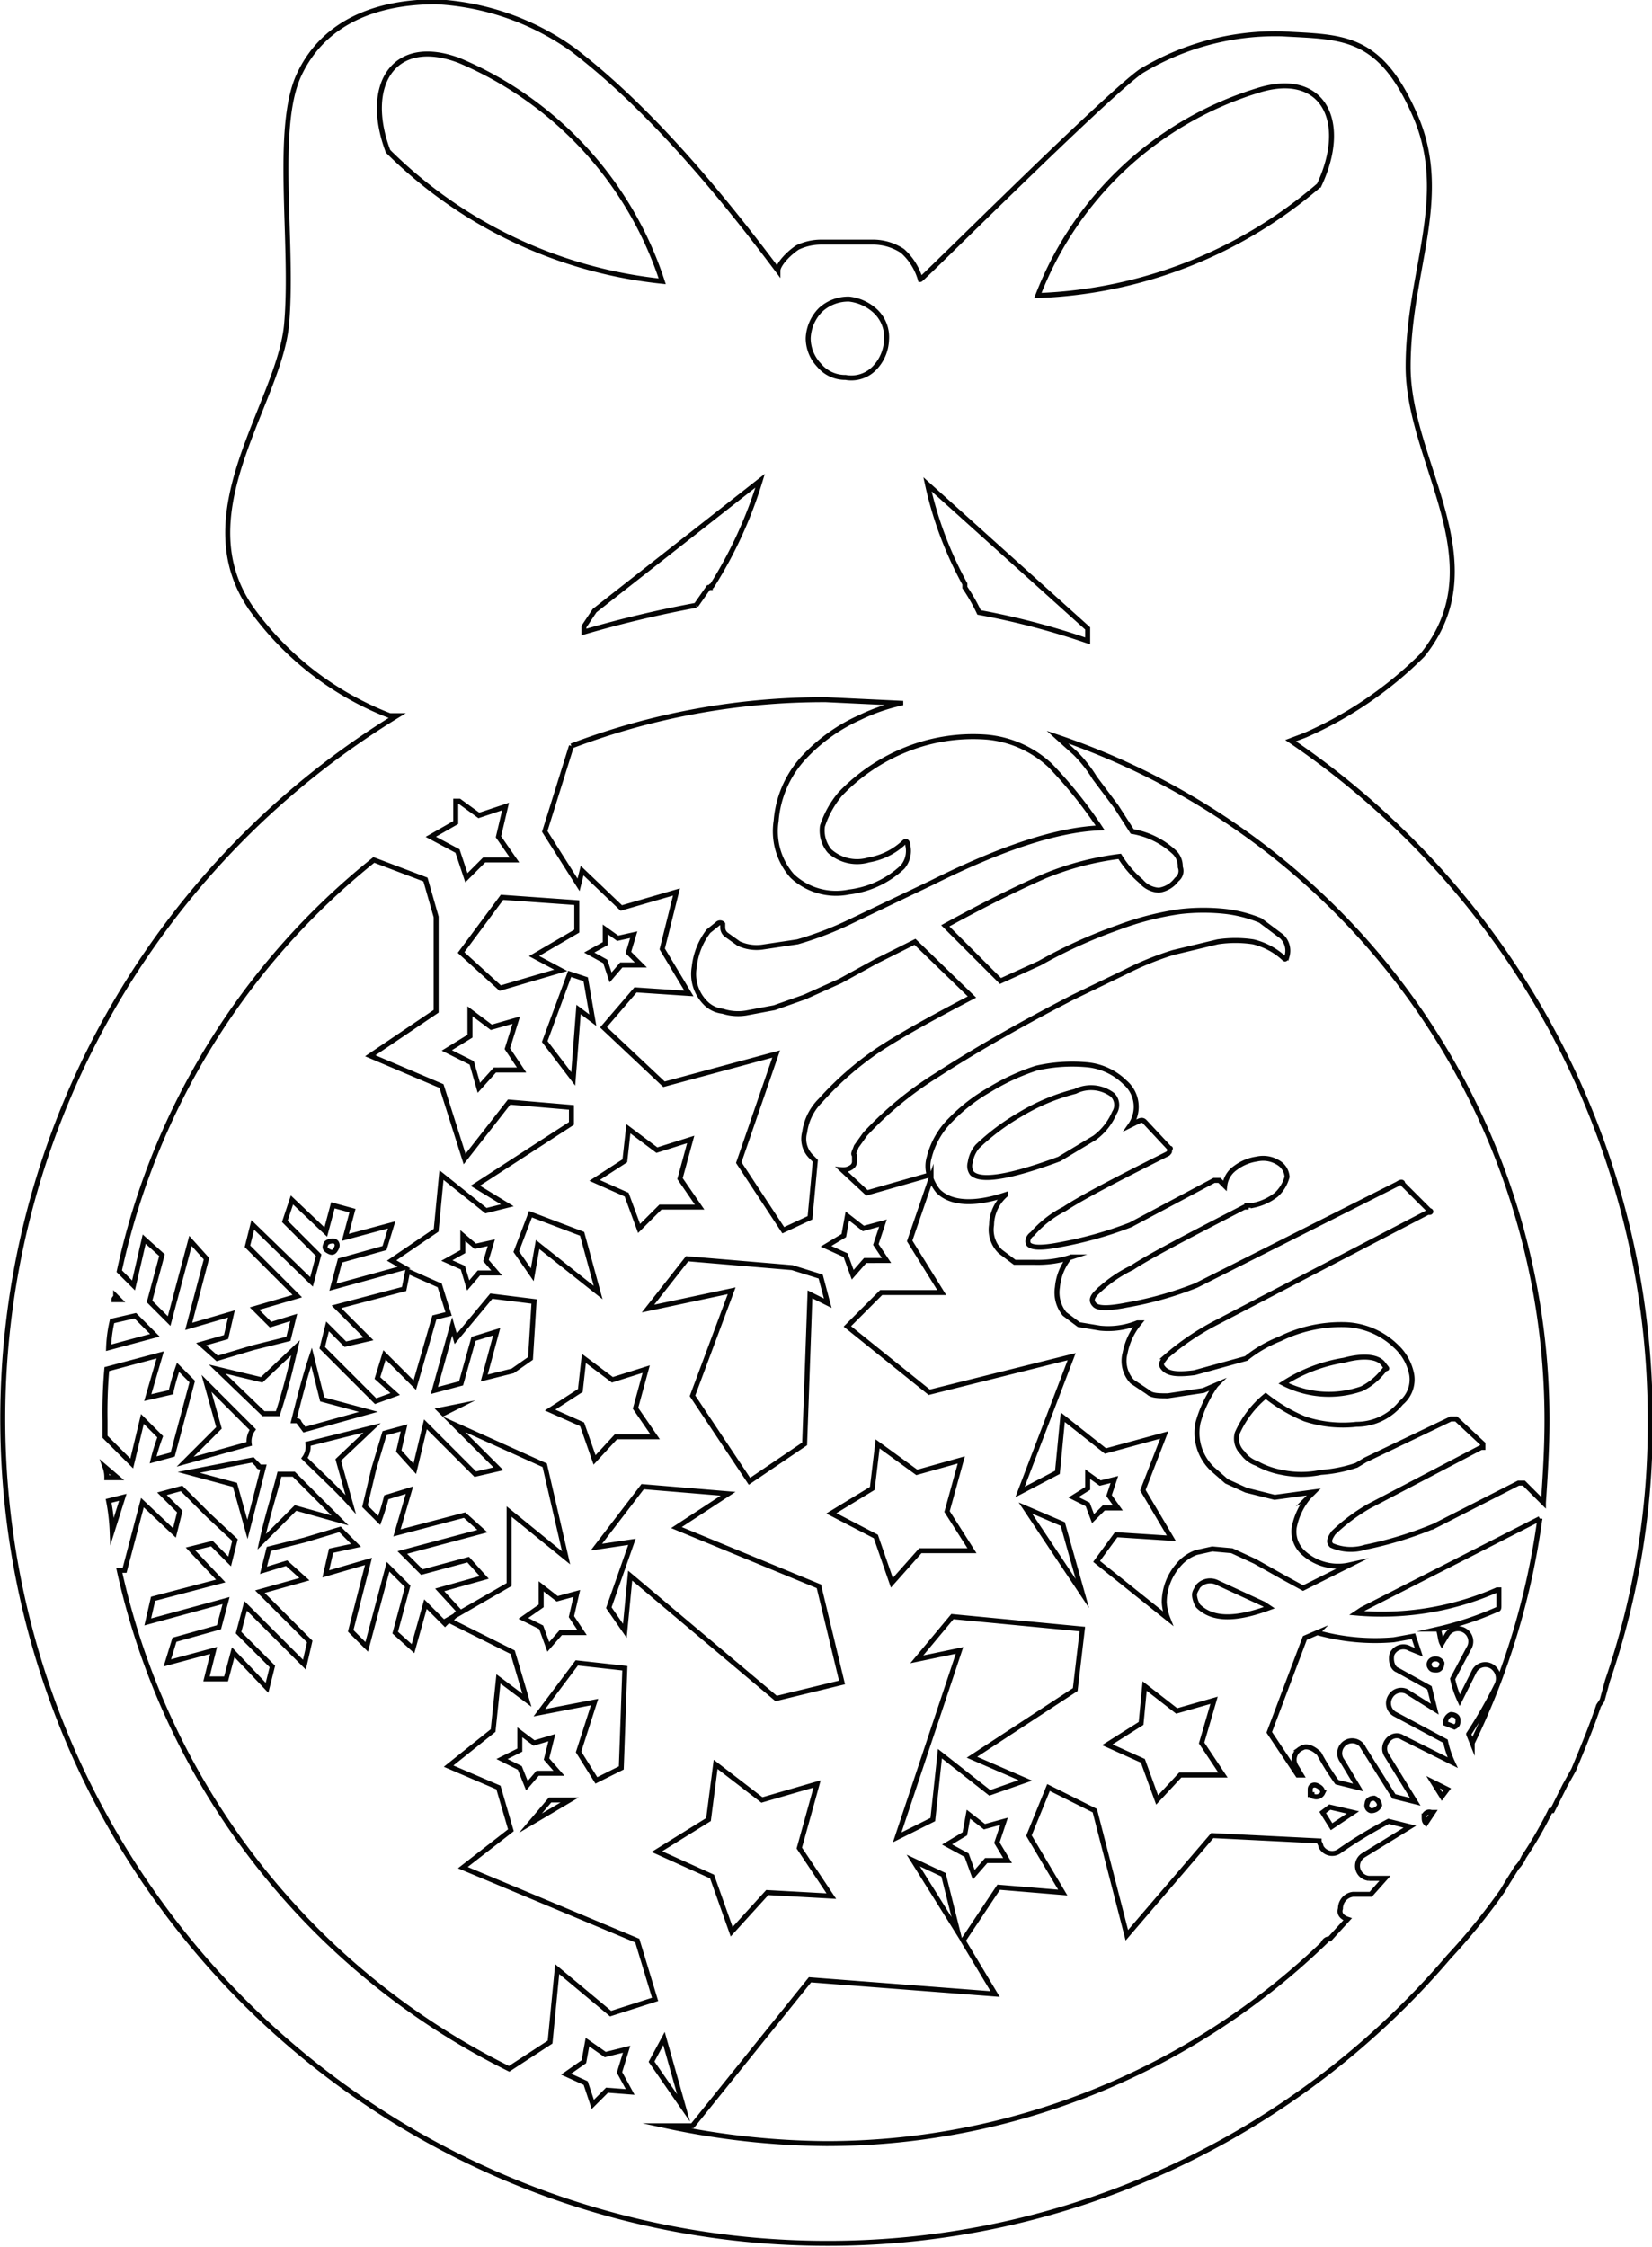 <svg xmlns="http://www.w3.org/2000/svg" viewBox="0 0 92.8 126.2"><defs><style>.a{fill:none;stroke:#000001;stroke-miterlimit:10;stroke-width:0.28px;fill-rule:evenodd;opacity:0.98;}</style></defs><title>Hailey</title><path class="a" d="M72.5,41.6l.8-.3h0a21.5,21.5,0,0,0,6.6-4.5c4.2-5.2-.8-10.8-.8-16.2s2.4-9.5.4-14.1S75.4,2.1,72,1.9A14.6,14.6,0,0,0,64.1,4c-2,1.4-12.3,11.7-12.4,11.7a3.4,3.4,0,0,0-1-1.6,3,3,0,0,0-1.6-.5h-3a3.1,3.1,0,0,0-1.3.3c-.6.4-1.1,1-1.1,1.3-3.3-4.4-7.2-9.1-11.5-12.4A14.5,14.5,0,0,0,24.5.1c-3.3,0-6.3,1.1-7.7,4.1s-.3,9.5-.7,14-5.8,10.7-1.9,16.1a17.2,17.2,0,0,0,7.7,5.9h.4a46.3,46.3,0,0,0,24.1,85.8,45.8,45.8,0,0,0,35-16.1,34.7,34.7,0,0,0,3-3.7l.3-.5h0l.5-.8a2.1,2.1,0,0,0,.4-.6,22,22,0,0,0,1.5-2.6h.1l.7-1.4.5-.9c.5-1.2,1-2.4,1.4-3.6l.2-.3.3-1.1a44.3,44.3,0,0,0,2.4-14.6A46.1,46.1,0,0,0,72.5,41.6ZM70.6,5.1c3.7-1.2,5.2,1.7,3.5,5.3a25.6,25.6,0,0,1-15.8,6.2A19.3,19.3,0,0,1,70.6,5.1ZM61.1,35.3V36a42.1,42.1,0,0,0-6.1-1.6,10,10,0,0,0-.8-1.4v-.2a20.9,20.9,0,0,1-2.1-5.6Zm-15-17.9a2.3,2.3,0,0,1,1.6-.6,2.6,2.6,0,0,1,1.5.7,2,2,0,0,1,.6,1.6,2.4,2.4,0,0,1-.7,1.6,1.8,1.8,0,0,1-1.6.5,1.9,1.9,0,0,1-1.5-.7,2.2,2.2,0,0,1-.6-1.5A2.4,2.4,0,0,1,46.1,17.4Zm.3,21.9,4.2.2a10.5,10.5,0,0,0-2.3.8,9.7,9.7,0,0,0-3.1,2.2,5.9,5.9,0,0,0-1.6,3.6,3.8,3.8,0,0,0,.9,3.1,3.6,3.6,0,0,0,3.2.9,5.3,5.3,0,0,0,3-1.4,1.4,1.4,0,0,0,.3-1.2c0-.2-.1-.3-.2-.2a3.8,3.8,0,0,1-2,1,2.3,2.3,0,0,1-2.2-.5,1.8,1.8,0,0,1-.4-1.4,5.4,5.4,0,0,1,1-1.8,10.5,10.5,0,0,1,3.7-2.5,10.1,10.1,0,0,1,4.5-.7A6,6,0,0,1,59,43a24.8,24.8,0,0,1,2.8,3.5c-2.5.1-5.7,1.2-9.5,3.1l-4.4,2.1a18.8,18.8,0,0,1-3.1,1.2l-2,.3a2.4,2.4,0,0,1-1.3-.2l-.7-.5a.5.5,0,0,1-.2-.4v-.2a.2.2,0,0,0-.3,0l-.5.4a4,4,0,0,0-.8,2,2.3,2.3,0,0,0,.6,2,1.6,1.6,0,0,0,1,.5,2.8,2.8,0,0,0,1.3.1l1.6-.3,1.7-.6,2-.9,2-1.1,2.2-1.1L54.6,56c-2.3,1.2-4.1,2.2-5.3,3a17.8,17.8,0,0,0-3.2,2.8,3.1,3.1,0,0,0-.9,1.8,1.4,1.4,0,0,0,.4,1.4l.2.2-.3,3.2-1.5.7-2.5-3.8,2.1-6.1-6.3,1.7-3.4-3.2,1.8-2.1,3,.2-1.5-2.5.8-3.2-3.1.9-2.2-2.1-.2.8-1.9-3,1.5-4.8A39.9,39.9,0,0,1,46.4,39.3Zm3.4,31.5H48.6l-.7.8-.4-1.1L46.4,70l1-.6.2-1.1.9.7,1.1-.3-.4,1.2Zm1.3-1.1,1.2-3.5a2.5,2.5,0,0,0,.4.7c.7.7,2,.8,3.8.2h0a2.3,2.3,0,0,0-.8,1.7,1.7,1.7,0,0,0,.5,1.5l.8.6h1.1a6.1,6.1,0,0,0,2.1-.3h-.1a3.1,3.1,0,0,0-.7,1.7,1.9,1.9,0,0,0,.4,1.5l.8.6,1.2.2a4.4,4.4,0,0,0,2.1-.3H64a3.8,3.8,0,0,0-.8,1.7,1.7,1.7,0,0,0,.4,1.6l.9.6c.2.2.6.2,1.1.2l2-.3.7-.3a6.7,6.7,0,0,0-1,2.1,2.8,2.8,0,0,0,.8,2.6l.8.7,1.1.5,1.6.4,2.2-.3-.3.3a3.8,3.8,0,0,0-.8,1.7,1.6,1.6,0,0,0,.5,1.4,2.9,2.9,0,0,0,2.6.7l-1,.5-1.6.8-1.1-.6-1.6-.9-1.3-.6L68.1,87l-.9.2a2.3,2.3,0,0,0-1,.7,3.2,3.2,0,0,0-.8,2.1,2.9,2.9,0,0,0,.2.9l-4-3.2,1.1-1.5,3.1.2-1.6-2.7,1.2-3.1-3.3.9-2.4-1.9-.3,3.1-2.1,1.1,2.9-7.6-8,2-4.6-3.7,1.9-1.9h3.4Zm3.4-4.4a1.8,1.8,0,0,1,.4-.9,12.5,12.5,0,0,1,2.4-1.8,11.4,11.4,0,0,1,3.1-1.3,2,2,0,0,1,2.1.2.8.8,0,0,1,.1,1,3.4,3.4,0,0,1-1.1,1.4l-2,1.2c-2.7,1-4.4,1.3-4.9.8A.7.7,0,0,1,54.5,65.3ZM68.7,99.7H66.3L65,101.1l-.8-2.2-2-.9,1.9-1.2.2-2.1,1.8,1.4,2.1-.6-.7,2.4Zm-1.4-9.5a1.4,1.4,0,0,1-.2-.6c0-.2.1-.3.2-.5a.9.9,0,0,1,1.1-.2L71,90.1l.3.2C69.4,91,68.1,91,67.3,90.2ZM57.6,100l-2,.7-2.8-2.2-.4,3.7-2,1,3.5-10.5-2.4.5,2-2.4,7.3.7-.4,3.4-5.8,3.8Zm-4.4,3.6,1-.6.2-1.1.9.7,1.1-.3-.4,1.2.6,1H55.4l-.7.8-.4-1.1Zm.6,4.9-2.5-4,1.7.8Zm-7.1-2-3.6-.2-2,2.2L40,105.4,36.9,104l2.9-1.8.4-3.1,2.6,2,3.1-.9-1,3.6ZM43.6,95.4l-8.2-6.9-.3,3.1-.9-1.3,1.3-3.7-2,.3,2.6-3.4,4.8.4L38,85.8l8,3.3,1.3,5.4Zm-13.3.8,2.1-2.8,2.7.3-.2,5.6-1.4.7-1-1.6.9-2.8Zm-5.6-6.9,2.5-.7-.9-1-2.6.7-1.1-1.1L27.1,86l-1-.9-3.8,1,.7-2.4-1.3.4a12.8,12.8,0,0,1-.4,1.3l-.8-.8.5-2.1.6-2,1.1-.3-.3,1.3.9,1,.6-2.5,2.8,2.8,1.3-.3L25.5,80l5.1,2.3,1.2,5.2-3.2-2.6V89l-3.3,1.9h.1l.4-.4Zm-5-4.8c-.8-.9-1.7-1.7-2.6-2.6a1.1,1.1,0,0,0,.2-.8l3.6-.9L19,82Zm-8.1-6.8,2.6,2.6a1.1,1.1,0,0,0-.2.8l-3.6,1,1.9-1.9Zm6.8-3.2,1,1,1.3-.3-1.8-1.8,3.8-1,.2-1,1.8.8.5,1.6-.8.2-1.1,3.8-1.7-1.7-.4,1.3,1,.9-1.1.4-1.5-1.5-1.5-1.5Zm-.1-4.6c0-.1.2-.2.4-.2s.3.2.2.4-.2.3-.4.2S18.2,70.1,18.3,69.9Zm9.6,1.6h-1l-.6.7-.3-1-.9-.4.9-.5v-.9l.7.6.9-.2-.3,1Zm1-23.2H27.2l-1,1-.5-1.5L24.2,47l1.4-.8V45h.2l1.1.8,1.5-.5L28,47Zm-2.5,9.9V56.8l1.2.9,1.4-.4-.5,1.6.8,1.2H27.8l-.9,1-.4-1.4L25.1,59Zm1.7-2.7-2.2-2,2.3-3.1,4.2.3v1.6L30,53.7l1.5.8Zm3.9-.8.9.3.4,2.3-.8-.6-.3,3.9-1.6-2.1Zm4-.5H34.9l-.6.7-.3-.9-.9-.5.9-.5v-.8l.7.5.9-.2-.3,1Zm3.3,13.6H37.1L35.9,69l-.7-1.9-1.8-.8,1.7-1.1.2-1.8,1.6,1.2,1.9-.6-.6,2.2Zm-2.9,5.7,2.2-2.8,5.9.5,1.6.5.4,1.5-1-.5-.3,8.4-3.1,2.1-3.2-4.8,2.2-5.9Zm.4,7.2H34.6l-1.2,1.3L32.7,80l-1.8-.8,1.7-1.1.2-1.8,1.6,1.2,1.9-.6-.6,2.2ZM32.7,69.3l.9,3.3-3.4-2.7h0l-.3,1.7L29,70.3l.8-2.1ZM30,73.1l-.2,3.2-1,.7-1.6.4.7-2.6-1.3.4-.7,2.5-1.5.4,1-3.6.2.7,2-2.4ZM25.7,79l-.8.4-.2-.2Zm-7.6-.4,2.6.7-3.6,1-.3-.4a.1.1,0,0,0-.1-.1h-.2c.3-1.2.6-2.4,1-3.6Zm-2.5.8h-.8l-2.6-2.5,2.5.6,1.9-1.8C16.3,77,16,78.2,15.6,79.4ZM14.2,82l.3.3a.1.1,0,0,0,.1.1h.2l-.9,3.5-.7-2.5-2.6-.7Zm1.5.8h.8l2.6,2.6-2.5-.7-1.9,1.9C15,85.2,15.4,84,15.7,82.8Zm14.7,7.4V89.1l.9.7,1.1-.3-.3,1.3.6.9H31.5l-.7.8-.4-1.1-1-.5Zm1,9.4H30.2l-.6.7-.4-1-1-.5,1-.5v-1l.8.6,1-.3-.3,1.2Zm-.5,1.5H32l-2.2,1.3ZM46.7,85,49,83.6l.3-2.5,2.2,1.6L54,82l-.8,2.9,1.4,2.2H51.7l-1.6,1.8-.9-2.6Zm10.9-.3,2.1.9,1.1,3.9Zm2.7-.6.8-.5v-.8l.7.5.8-.2-.3.9.5.7H62l-.6.6-.3-.8ZM40,32.9h0a.1.1,0,0,0-.1.1h-.1l-.7,1a64.2,64.2,0,0,0-6.3,1.5v-.3l.6-.9L42.7,27A24.3,24.3,0,0,1,40,32.9ZM21.8,8.5c-1.4-3.7.3-6.5,4-5.1A20.3,20.3,0,0,1,37.2,15.8,25.6,25.6,0,0,1,21.8,8.5ZM21,48.3l2.9,1.1.6,2.1v5.3l-3.7,2.5L24.8,61l1.3,4.1,2.5-3.2,3.5.3v.9l-5.4,3.5,1.8,1.1-1.2.3-2.5-2-.3,3.1-2.5,1.7.7.4-4,1.1.4-1.5,2.5-.7.4-1.3-2.6.7.4-1.5-1.1-.3-.4,1.5-1.9-1.8L16,68.6l1.9,1.9L17.5,72l-3.3-3.2L13.9,70l2.8,2.8-2.4.7.9.9,1.3-.4-.3,1.2-2,.5-2,.6-.9-.8,1.4-.4.3-1.3-2.4.7,1-3.8-.9-1L9.5,74.2,8.4,73.1l.7-2.6-1-.9-.6,2.6-.8-.8A40.5,40.5,0,0,1,21,48.3ZM6.5,72.8l.2.2H6.4C6.4,72.9,6.5,72.9,6.5,72.8Zm-.2,1.4,1.3-.3L8.7,75l-2.6.7A7.7,7.7,0,0,1,6.3,74.2Zm-.4,5.6A28.1,28.1,0,0,1,6,76.9l3-.8-.7,2.4,1.3-.3a11.9,11.9,0,0,1,.4-1.4l.8.8L9.7,81.7,8.6,82A11.1,11.1,0,0,1,9,80.7l-1-1-.6,2.5L5.9,80.7Zm0,2.6.7.6H6A1.7,1.7,0,0,0,5.9,82.4Zm.2,1.9.8-.2L6.3,86A11.1,11.1,0,0,0,6.1,84.3Zm24.8,30.4-2.3,1.5a41.1,41.1,0,0,1-21.9-28H7l1-3.8,1.8,1.7.3-1.2-1-1,1.1-.3,1.5,1.5,1.5,1.4-.3,1.2-1-1-1.2.3,1.7,1.8-3.8,1-.3,1.3,4.4-1.2-.4,1.5-2.5.7-.4,1.3,2.6-.7-.4,1.6h1.1l.4-1.5L15,94.8l.3-1.2-1.9-1.9.4-1.5,3.3,3.3.3-1.3-2.8-2.8,2.5-.7-1-.9-1.3.4.3-1.2,2-.5,2-.6.9.9-1.4.3-.3,1.3,2.4-.7-1,3.9.9.9L21.8,88l1.1,1.1-.7,2.6,1,.9.7-2.5L25,91.2l.2-.2,3.6,1.8.8,2.7L28,94.3l-.3,2.9-2.5,2,2.8,1.2.7,2.4L26,104.9l9.8,4.1,1,3.3-2.5.8-3-2.5Zm3.2,2.7-.8.8h0l-.4-1.2-1.1-.5,1-.7.2-1.1,1,.7,1.2-.3-.4,1.3.6,1.1Zm3.2-2.9,1.1,3.9-1.8-2.6Zm39.6-9h.9l-.8.9H76a.8.8,0,0,0-.7.8c-.1.3.1.5.4.6l-1,1.1c-.2,0-.3.1-.4.3a40.3,40.3,0,0,1-27.9,11.2,44.3,44.3,0,0,1-9-1h1.5l6.6-8.2,10.4.8-1.8-3,2-3,3.6.3-1.9-3.2,1.1-2.7,2.6,1.3,1.8,7,4.8-5.6,6,.3c0,.1.1.2.1.3a.7.7,0,0,0,1,.3,26.1,26.1,0,0,1,2.8-1.7l1.2.3-2.6,1.6A.7.7,0,0,0,76.9,105.5Zm-3.3-5c0-.2.2-.3.4-.2s.3.2.3.4a.4.4,0,0,1-.5.2.1.1,0,0,1-.1-.1h-.1Zm.7,1.3.4-.3,1.3.3-1.2.8Zm2.5-.5c0-.2.2-.3.4-.3a.5.5,0,0,1,.3.4.5.5,0,0,1-.5.3A.3.3,0,0,1,76.8,101.3Zm3.3,1.1c-.1-.1-.1-.2-.1-.4a.3.3,0,0,1,.4-.2h.1Zm.9-1.5-.5-.8.8.4Zm-2.2-3.3c-.6-.4-1.3.4-.9,1l1.6,2.6-1.2-.3-1.7-2.7a.7.7,0,1,0-1.2.7l.9,1.5-1.2-.3a14,14,0,0,1-1-1.6c-.3-.3-.7-.5-1-.3a.7.7,0,0,0-.3,1l.3.5h-.2l-1.6-2.4,2-5.3.7-.3a12.1,12.1,0,0,0,4.3.4l1.1-.2.3.9-.5-.2a.7.7,0,0,0-1,.3c-.1.3,0,.8.3.9l1.8,1,.3,1.2L79,95a.7.7,0,0,0-.9.3.7.7,0,0,0,.3,1l2.8,1.5a5.6,5.6,0,0,0,.4,1.2Zm1.7-4.4a.4.4,0,0,1,.5.2c0,.2-.1.4-.3.4s-.3,0-.4-.2A.3.3,0,0,1,80.5,93.2ZM81.7,97l-.5-.2a.5.5,0,0,1,.3-.5c.2,0,.4.1.4.3S81.9,96.9,81.7,97Zm1,.9-.2-.5a25.4,25.4,0,0,0,1.6-2.8.8.8,0,0,0-.3-1,.7.7,0,0,0-1,.3L82,95.5a5.6,5.6,0,0,1-.4-1.2l.9-1.7a.7.7,0,0,0-1.2-.8l-.3.5c-.1-.2-.1-.5-.2-.8a18.2,18.2,0,0,0,3.3-1.1c.1,0,.1-.1.1-.2v-.9h-.1a16.1,16.1,0,0,1-7.9,1.3l.3-.2,10-5.1A41.7,41.7,0,0,1,82.7,97.9Zm4-13.5-1.1-1.1h-.3l-4.7,2.4a20.8,20.8,0,0,1-3.9,1.2,2.7,2.7,0,0,1-1.9-.1c-.2-.2-.1-.4.1-.7a10.1,10.1,0,0,1,2-1.5l6.3-3.3h.1v-.2l-1.5-1.4h-.3L76.7,82l-.5.3a7.9,7.9,0,0,1-2,.4,5.4,5.4,0,0,1-2.2,0,4.6,4.6,0,0,1-1.4-.5,1.6,1.6,0,0,1-.8-.6,1.1,1.1,0,0,1-.3-1.1,5.7,5.7,0,0,1,1.6-2.1,9.1,9.1,0,0,0,2.2,1.3,6.8,6.8,0,0,0,2.9.3,3.2,3.2,0,0,0,2.5-1.2,1.7,1.7,0,0,0,.6-1.6,2.9,2.9,0,0,0-.9-1.6,4.3,4.3,0,0,0-2.9-1.2,7.8,7.8,0,0,0-3.6.8A7.2,7.2,0,0,0,70,76.3l-2.9.8c-.8.1-1.4.1-1.7-.2s-.1-.4.1-.7a14.3,14.3,0,0,1,2.8-1.9l11.9-6.2h.1c.1,0,.1-.1,0-.1l-1.5-1.5q0-.2-.3,0L67.2,72.2a19.7,19.7,0,0,1-3.9,1.1q-1.5.3-1.8,0c-.2-.2-.2-.4.1-.7a7.4,7.4,0,0,1,2-1.4c.9-.6,3-1.7,6.3-3.4H70c0-.1,0-.1-.1-.1h.5a3.1,3.1,0,0,0,1.3-.6,2.1,2.1,0,0,0,.6-1,1,1,0,0,0-.5-.8,1.6,1.6,0,0,0-1.2-.2,2.6,2.6,0,0,0-1.2.5,1.4,1.4,0,0,0-.6,1l-.3-.3h-.3l-4.7,2.5a21.7,21.7,0,0,1-3.9,1.1q-1.5.3-1.8,0c-.1-.1-.1-.4.2-.6a5.9,5.9,0,0,1,1.8-1.4c.9-.6,2.8-1.6,5.8-3.1.1-.1.1-.1.1-.2s.1-.1,0-.1l-1.4-1.5c-.1-.1-.2-.1-.4,0l-.4.2a1.8,1.8,0,0,0-.3-2.4,3.5,3.5,0,0,0-2.2-1,9,9,0,0,0-2.8.2,12.3,12.3,0,0,0-2.6,1.2,9.8,9.8,0,0,0-2.2,1.7A4.5,4.5,0,0,0,52.2,65a1.7,1.7,0,0,0,0,1l-3.5,1-1.4-1.3a.8.8,0,0,0,.6-.2.4.4,0,0,0,.1-.3v-.3c-.1-.1,0-.2.1-.5l.5-.7a19.6,19.6,0,0,1,4-3.3c1.7-1.1,4.2-2.6,7.7-4.4l2.9-1.4a16.9,16.9,0,0,1,2.7-1.1l2.5-.6a6.7,6.7,0,0,1,2,0,3.9,3.9,0,0,1,1.7.9c.1.1.1.1.2-.1a1.1,1.1,0,0,0-.3-1.1l-1.2-.9a7.4,7.4,0,0,0-1.9-.5,11.3,11.3,0,0,0-2.6,0,16.4,16.4,0,0,0-3.5.9,27.6,27.6,0,0,0-4.4,2l-2.2,1L53.1,52c2.2-1.2,4-2.1,5.6-2.8a16.4,16.4,0,0,1,4.2-1.1,5.8,5.8,0,0,0,1.2,1.4,1.4,1.4,0,0,0,1,.5,1.5,1.5,0,0,0,1-.6.6.6,0,0,0,.2-.7,1.1,1.1,0,0,0-.3-.8,4.6,4.6,0,0,0-2.4-1.2l-.9-1.4-1.2-1.6a7.6,7.6,0,0,0-1.1-1.4l-1-.9A40.5,40.5,0,0,1,86.9,79.8C86.9,81.4,86.8,82.9,86.7,84.4ZM72.1,77.7a8.9,8.9,0,0,1,3.4-1.3c1.1-.3,1.9-.2,2.2.2s.2.2.1.3-.5.7-1.3,1.1A5.6,5.6,0,0,1,72.1,77.7Z"/></svg>